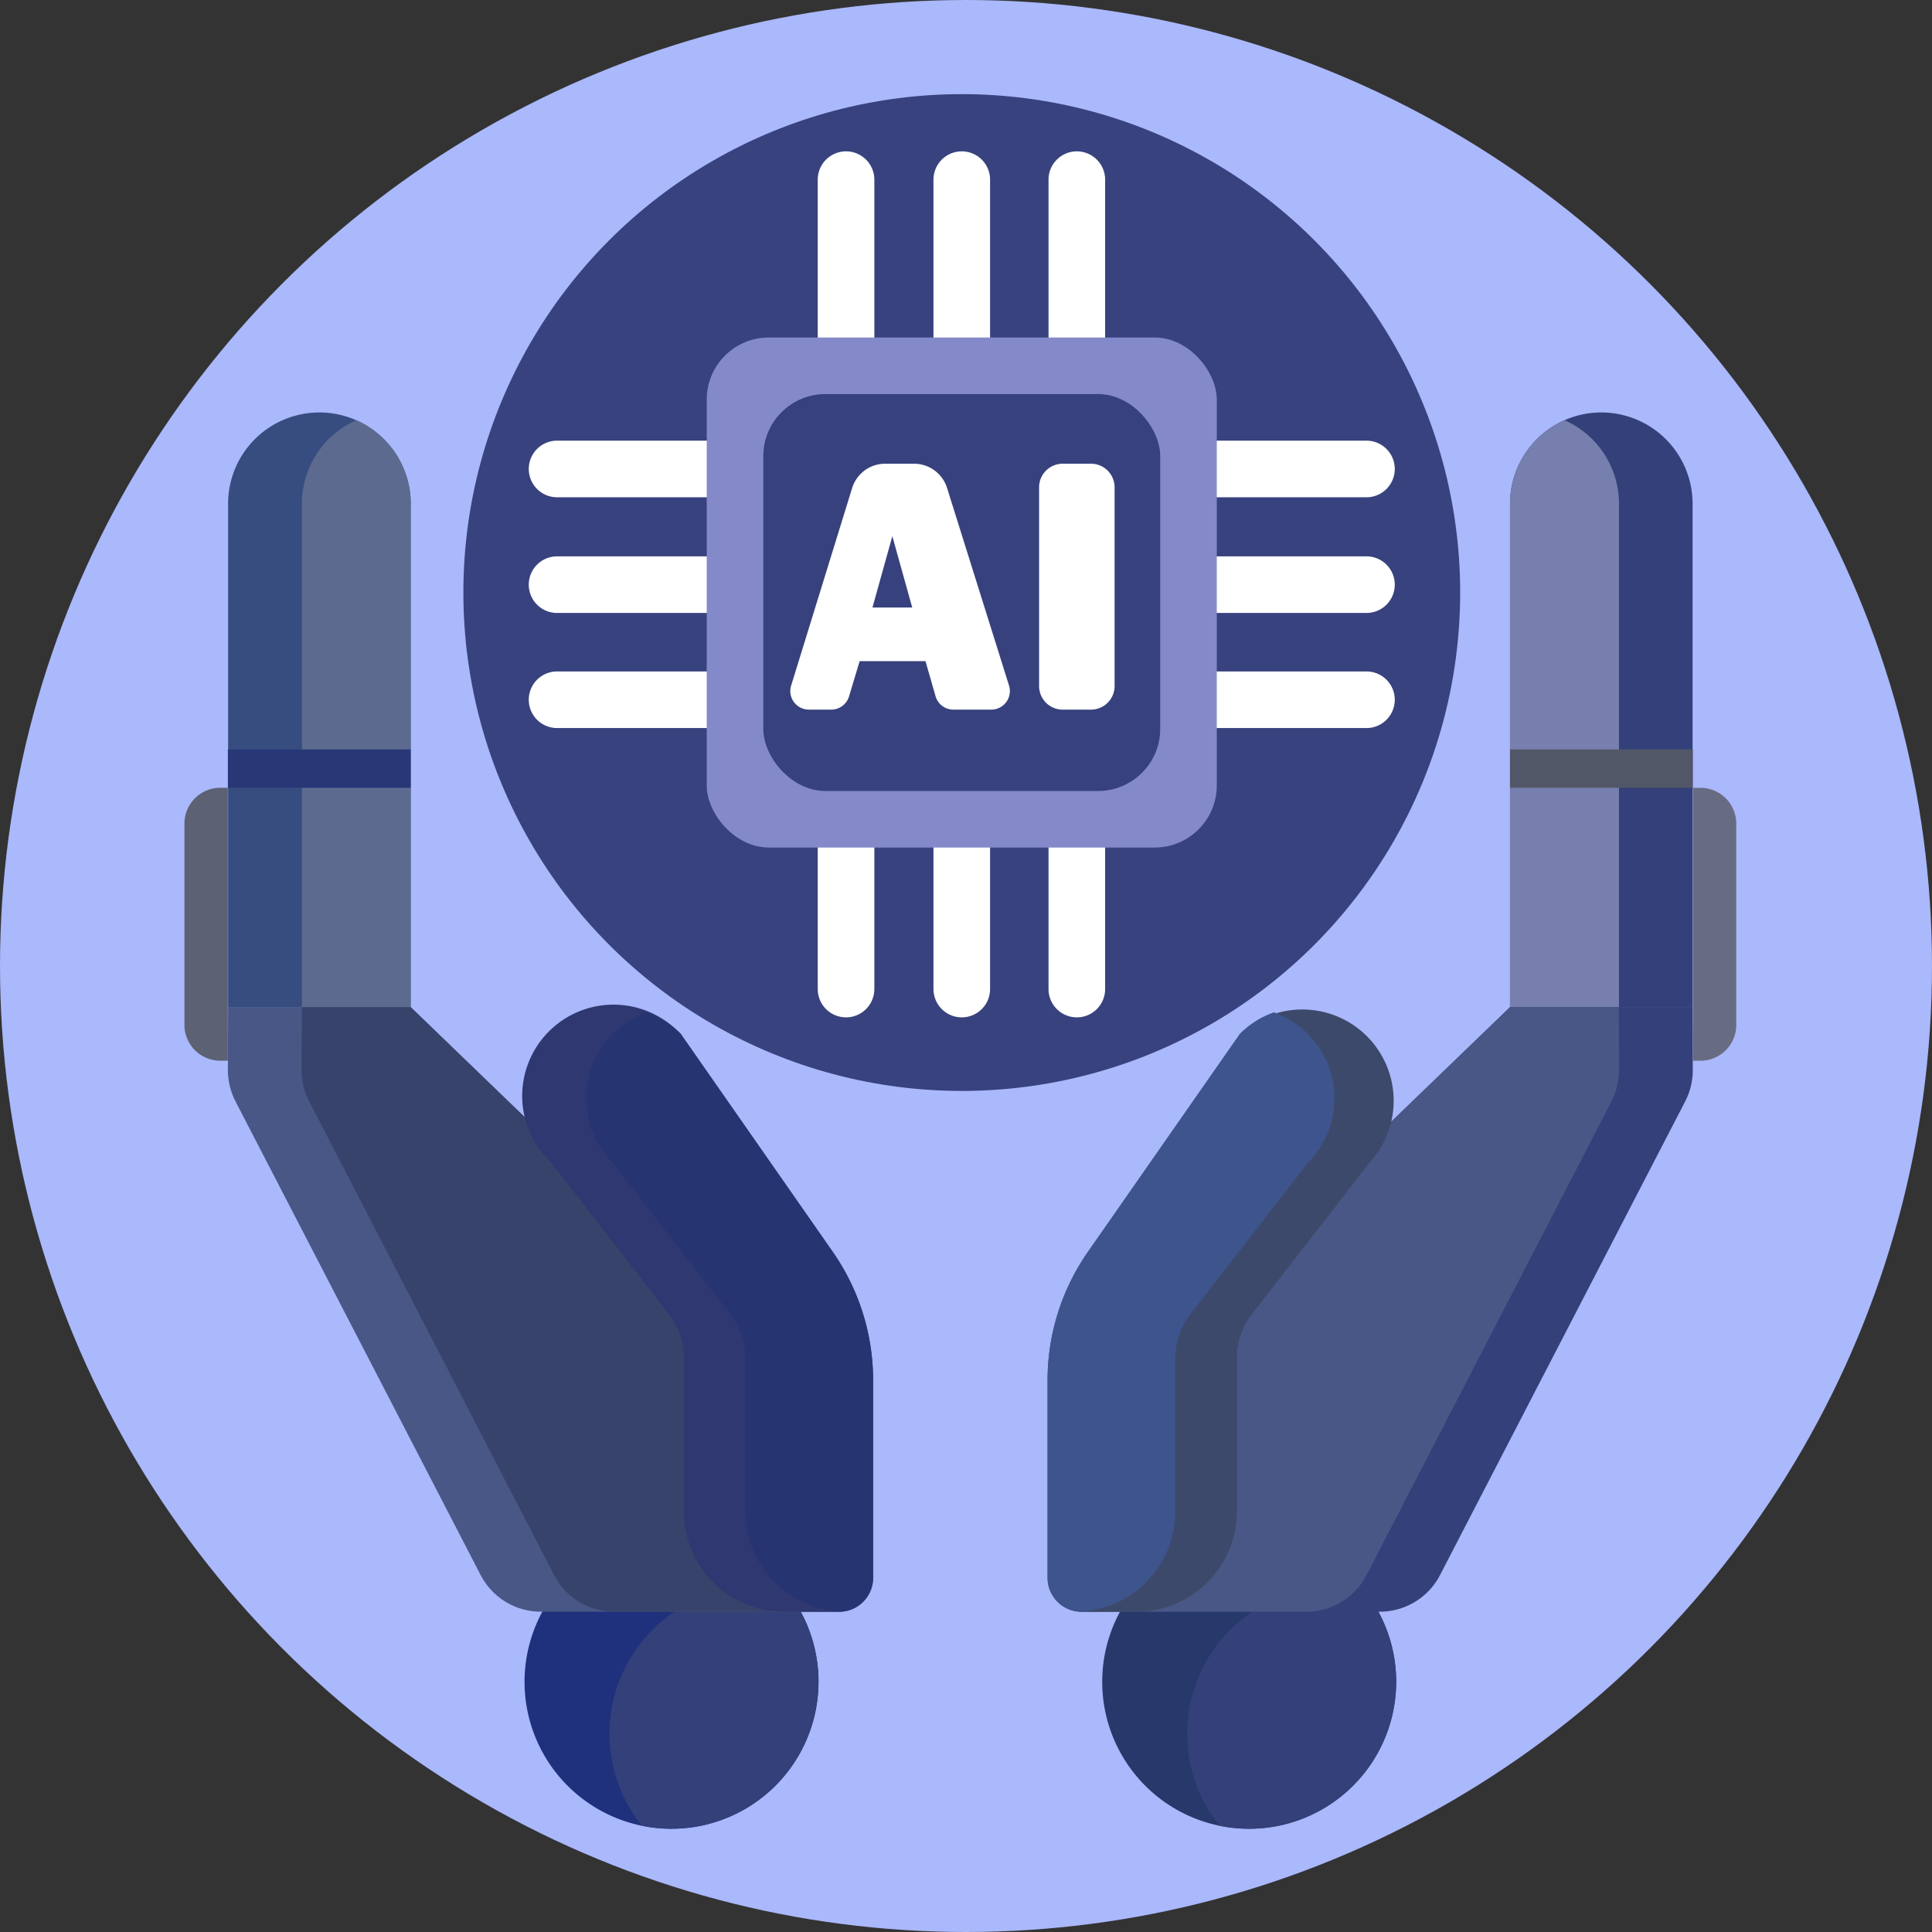 <svg id="SvgjsSvg1047" width="288" height="288" xmlns="http://www.w3.org/2000/svg" version="1.1" xmlns:xlink="http://www.w3.org/1999/xlink" xmlns:svgjs="http://svgjs.com/svgjs"><rect width="100%" height="100%" fill="#333333" stroke="none"/><defs id="SvgjsDefs1048"></defs><g id="SvgjsG1049"><svg xmlns="http://www.w3.org/2000/svg" viewBox="0 0 512 512" width="288" height="288"><circle cx="256" cy="256" r="256" fill="#aab8fc" class="svgShape colorf0c85c-0 selectable"></circle><circle cx="254.88" cy="157.03" r="132.08" fill="#38427e" class="svgShape colorcfa94f-1 selectable"></circle><path fill="#fff" d="M224.21 96.94a7.5 7.5 0 01-7.5-7.5V47.61a7.5 7.5 0 1115 0V89.44A7.5 7.5 0 01224.21 96.94zM285.37 96.94a7.5 7.5 0 01-7.5-7.5V47.61a7.5 7.5 0 0115 0V89.44A7.5 7.5 0 01285.37 96.94zM254.88 96.94a7.5 7.5 0 01-7.5-7.5V47.61a7.5 7.5 0 0115 0V89.44A7.5 7.5 0 01254.88 96.94zM224.21 269.61a7.5 7.5 0 01-7.5-7.5V220.27a7.5 7.5 0 0115 0v41.84A7.5 7.5 0 01224.21 269.61zM285.37 269.61a7.5 7.5 0 01-7.5-7.5V220.27a7.5 7.5 0 1115 0v41.84A7.5 7.5 0 01285.37 269.61zM254.88 269.61a7.5 7.5 0 01-7.5-7.5V220.27a7.5 7.5 0 1115 0v41.84A7.5 7.5 0 01254.88 269.61zM362.13 131.78H320.29a7.5 7.5 0 010-15h41.84a7.5 7.5 0 010 15zM362.13 192.94H320.29a7.5 7.5 0 010-15h41.84a7.5 7.5 0 010 15zM362.13 162.44H320.29a7.5 7.5 0 010-15h41.84a7.5 7.5 0 010 15zM189.46 131.78H147.63a7.5 7.5 0 010-15h41.83a7.5 7.5 0 010 15zM189.46 192.94H147.63a7.5 7.5 0 010-15h41.83a7.5 7.5 0 010 15zM189.46 162.44H147.63a7.5 7.5 0 010-15h41.83a7.5 7.5 0 010 15z" class="svgShape colorffffff-2 selectable"></path><path fill="#1f317c" d="M216.91,445.69a38.95,38.95,0,1,1-8.58-24.38A38.95,38.95,0,0,1,216.91,445.69Z" class="svgShape color2b3060-3 selectable"></path><path fill="#334079" d="M216.91,445.69a39,39,0,0,1-46.82,38.14,38.94,38.94,0,0,1,30.34-63.32,39.49,39.49,0,0,1,7.9.8A38.74,38.74,0,0,1,216.91,445.69Z" class="svgShape color334079-4 selectable"></path><path fill="#485786" d="M221.78,427.11H143.32a17.94,17.94,0,0,1-15.94-9.7L62.47,292a18.46,18.46,0,0,1-2.08-8.59l.06-16.54,19.5,0,28.84,0L192,347.11h34.26l4.55,70.42A9,9,0,0,1,221.78,427.11Z" class="svgShape color485786-5 selectable"></path><path fill="#374d80" d="M108.83,133.5V266.87H60.45V133.5a24.19,24.19,0,0,1,33.94-22.14,24.24,24.24,0,0,1,14.44,22.14Z" class="svgShape color528f73-6 selectable"></path><path fill="#38436c" d="M221.78,427.11h-59a17.94,17.94,0,0,1-15.94-9.7L82,292a18.46,18.46,0,0,1-2.08-8.59L80,266.89l28.84,0L192,347.11h34.26l4.55,70.42A9,9,0,0,1,221.78,427.11Z" class="svgShape color4f5f9c-7 selectable"></path><path fill="#5d6a8f" d="M108.83,133.5V266.87H80V133.5a24.19,24.19,0,0,1,14.44-22.14,24.24,24.24,0,0,1,14.44,22.14Z" class="svgShape color62ab8b-8 selectable"></path><path fill="#2f3870" d="M231.38,365.82v52.29a9,9,0,0,1-8.39,9l-.61,0H207.79a26.57,26.57,0,0,1-26.57-26.58V359.86a18.84,18.84,0,0,0-3.94-11.52l-31.17-40.17A24.2,24.2,0,1,1,180.34,274l40.32,57.81A59.41,59.41,0,0,1,231.38,365.82Z" class="svgShape color528f73-9 selectable"></path><path fill="#273472" d="M231.38,365.82v52.29a9,9,0,0,1-8.39,9,26.58,26.58,0,0,1-25.47-26.56V359.86a18.84,18.84,0,0,0-3.94-11.52l-31.17-40.17a24.2,24.2,0,0,1,9-39.89,24,24,0,0,1,9,5.68l40.32,57.81A59.41,59.41,0,0,1,231.38,365.82Z" class="svgShape color62ab8b-10 selectable"></path><rect width="48.44" height="10.17" x="60.39" y="198.61" fill="#283776" class="svgShape color44775d-11 selectable"></rect><path fill="#5c6174" d="M58.38,208.77h2a0,0,0,0,1,0,0v72.33a0,0,0,0,1,0,0h-2a9.5,9.5,0,0,1-9.5-9.5V218.27A9.5,9.5,0,0,1,58.38,208.77Z" class="svgShape colorce404a-12 selectable"></path><path fill="#27386a" d="M370,445.69a38.95,38.95,0,1,1-8.58-24.38A38.95,38.95,0,0,1,370,445.69Z" class="svgShape color2b3060-13 selectable"></path><path fill="#334079" d="M370,445.69a39,39,0,0,1-46.82,38.14,38.94,38.94,0,0,1,30.34-63.32,39.49,39.49,0,0,1,7.9.8A38.74,38.74,0,0,1,370,445.69Z" class="svgShape color334079-14 selectable"></path><path fill="#334079" d="M287.22,427.11h78.46a17.94,17.94,0,0,0,15.94-9.7L446.53,292a18.34,18.34,0,0,0,2.08-8.59l-.06-16.54-19.5,0-28.84,0-83.16,80.2H282.79l-4.55,70.42A9,9,0,0,0,287.22,427.11Z" class="svgShape color4f5f9c-15 selectable"></path><path fill="#334079" d="M400.17,133.5V266.87h48.38V133.5a24.19,24.19,0,0,0-33.94-22.14,24.24,24.24,0,0,0-14.44,22.14Z" class="svgShape color62ab8b-16 selectable"></path><path fill="#485786" d="M287.22,427.11h59a17.94,17.94,0,0,0,15.94-9.7L427,292a18.34,18.34,0,0,0,2.08-8.59l-.06-16.52-28.84,0-83.16,80.2H282.79l-4.55,70.42A9,9,0,0,0,287.22,427.11Z" class="svgShape color485786-17 selectable"></path><path fill="#767fad" d="M400.17,133.5V266.87h28.88V133.5a24.19,24.19,0,0,0-14.44-22.14,24.24,24.24,0,0,0-14.44,22.14Z" class="svgShape color528f73-18 selectable"></path><path fill="#3d496a" d="M277.62,365.82v52.29a9,9,0,0,0,8.39,9l.61,0h14.59a26.57,26.57,0,0,0,26.57-26.58V359.86a18.84,18.84,0,0,1,3.94-11.52l31.17-40.17A24.2,24.2,0,0,0,328.66,274l-40.32,57.81A59.41,59.41,0,0,0,277.62,365.82Z" class="svgShape color62ab8b-19 selectable"></path><path fill="#3d548d" d="M277.62,365.82v52.29a9,9,0,0,0,8.39,9,26.58,26.58,0,0,0,25.47-26.56V359.86a18.84,18.84,0,0,1,3.94-11.52l31.17-40.17a24.2,24.2,0,0,0-9-39.89,24,24,0,0,0-9,5.68l-40.32,57.81A59.41,59.41,0,0,0,277.62,365.82Z" class="svgShape color528f73-20 selectable"></path><rect width="48.44" height="10.17" x="400.18" y="198.61" fill="#525767" transform="rotate(-180 424.395 203.69)" class="svgShape color44775d-21 selectable"></rect><path fill="#686c82" d="M458.11,208.77h2a0,0,0,0,1,0,0v72.33a0,0,0,0,1,0,0h-2a9.5,9.5,0,0,1-9.5-9.5V218.27a9.5,9.5,0,0,1,9.5-9.5Z" transform="rotate(-180 454.37 244.94)" class="svgShape colorce404a-22 selectable"></path><rect width="135.17" height="135.17" x="187.29" y="89.44" fill="#848ac9" rx="16.46" class="svgShape color2b3060-23 selectable"></rect><rect width="105.19" height="105.19" x="202.28" y="104.43" fill="#37417d" rx="16.46" class="svgShape color37417d-24 selectable"></rect><path fill="#ffffff" d="M247.93 184.5l-2.66-9.28H227.81L225 184.57a4.93 4.93 0 01-4.71 3.49h-5.93a4.92 4.92 0 01-4.7-6.37l16.16-52.34a9.16 9.16 0 018.76-6.46h7.65a9.17 9.17 0 018.75 6.42l16.42 52.36a4.92 4.92 0 01-4.7 6.39h-10A4.91 4.91 0 01247.93 184.5zM231.21 161h10.54l-5.27-18.91zM295.38 129.14v52.67a6.26 6.26 0 01-6.26 6.25h-7.5a6.25 6.25 0 01-6.25-6.25V129.14a6.25 6.25 0 016.25-6.25h7.5A6.26 6.26 0 01295.38 129.14z" class="svgShape colorffffff-25 selectable"></path></svg></g></svg>